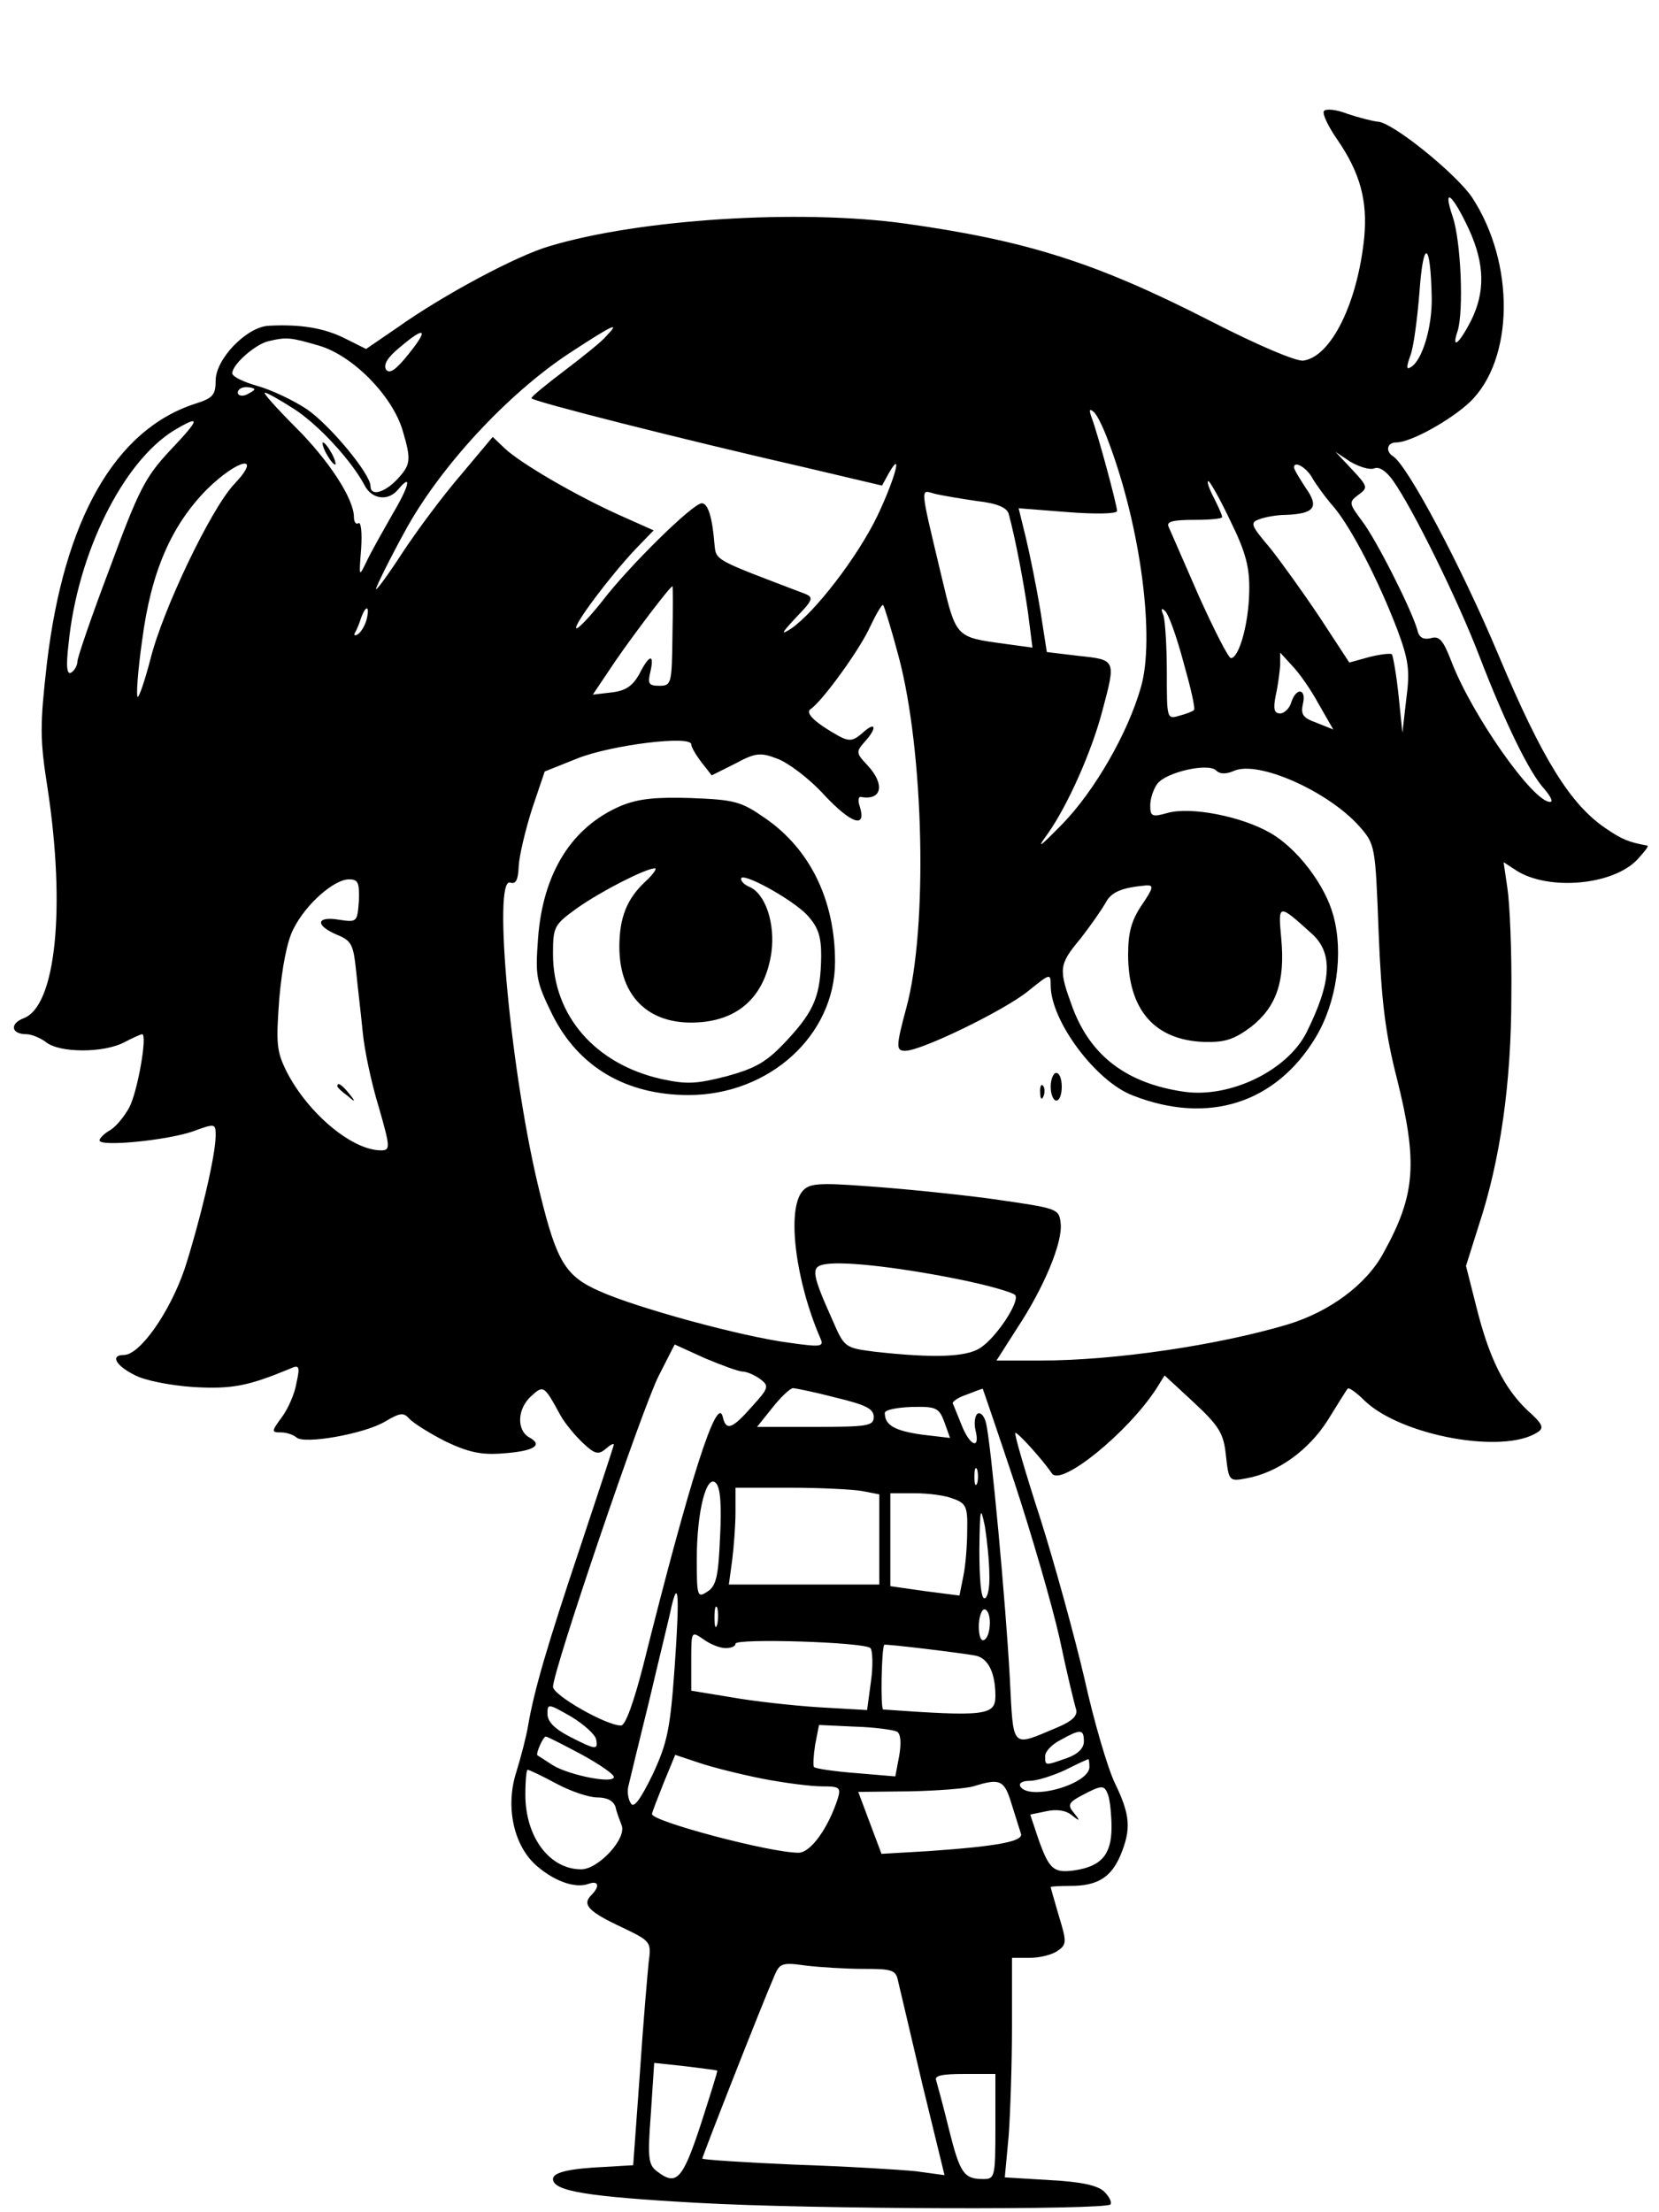 <?xml version="1.0" standalone="no"?>
<!DOCTYPE svg PUBLIC "-//W3C//DTD SVG 20010904//EN"
 "http://www.w3.org/TR/2001/REC-SVG-20010904/DTD/svg10.dtd">
<svg version="1.0" xmlns="http://www.w3.org/2000/svg"
 width="300pt" height="400pt" viewBox="0 0 300 400"
 preserveAspectRatio="xMidYMid meet">

<g transform="translate(0,400) scale(0.1,-0.1)"
fill="#000000" stroke="none">
<path d="M2394 3799 c-3 -5 8 -28 24 -51 42 -61 55 -111 49 -177 -12 -119 -60
-216 -110 -223 -13 -2 -83 28 -167 71 -207 106 -333 146 -555 177 -190 26
-478 8 -641 -41 -59 -17 -192 -88 -275 -147 l-57 -39 -38 19 c-38 19 -80 26
-138 23 -40 -2 -96 -60 -96 -99 0 -26 -5 -32 -37 -42 -145 -47 -237 -209 -268
-468 -13 -114 -13 -138 1 -227 33 -217 15 -394 -43 -416 -26 -10 -23 -29 5
-29 9 0 26 -7 36 -15 25 -19 103 -19 140 0 15 8 31 15 33 15 10 0 -8 -103 -23
-132 -8 -15 -23 -34 -34 -41 -11 -6 -20 -15 -20 -19 0 -12 121 0 168 16 41 15
42 15 42 -7 0 -37 -29 -157 -56 -241 -27 -79 -81 -156 -110 -156 -25 0 -15
-19 19 -36 18 -10 64 -19 107 -22 70 -4 99 2 174 33 17 8 19 5 12 -26 -3 -19
-15 -46 -26 -61 -19 -26 -20 -28 -2 -28 10 0 22 -4 28 -9 13 -13 123 6 161 29
27 16 33 16 43 5 7 -8 36 -26 65 -41 42 -20 65 -25 104 -22 57 4 74 15 48 29
-23 13 -22 52 4 75 22 20 23 19 53 -36 8 -14 26 -36 40 -49 21 -20 28 -22 41
-11 8 7 15 11 15 8 0 -2 -27 -84 -60 -183 -61 -182 -84 -261 -95 -325 -3 -19
-13 -57 -21 -83 -21 -64 -5 -136 38 -172 33 -28 70 -40 93 -31 18 6 20 -5 4
-21 -17 -17 -4 -30 56 -58 52 -25 53 -26 48 -63 -2 -20 -10 -111 -16 -202
l-12 -165 -50 -3 c-66 -3 -95 -10 -95 -22 0 -22 63 -32 260 -43 210 -12 737
-13 748 -3 3 4 -2 14 -11 23 -11 11 -40 18 -98 21 l-82 5 7 75 c3 41 6 131 6
199 l0 123 33 0 c18 0 41 6 50 13 16 11 16 16 2 62 -8 28 -15 51 -15 53 0 1
16 2 36 2 48 0 73 15 90 55 20 48 18 73 -10 131 -13 27 -38 112 -55 189 -18
77 -54 208 -80 290 -27 83 -47 152 -45 154 3 3 50 -49 66 -73 16 -25 137 73
189 153 l15 24 53 -49 c46 -43 54 -56 58 -97 5 -45 6 -46 37 -40 56 10 112 50
147 105 18 29 34 55 36 57 2 3 16 -7 31 -22 66 -63 250 -97 312 -57 13 8 10
15 -18 40 -42 40 -69 94 -92 186 l-19 75 23 73 c39 118 59 257 59 416 1 80 -3
167 -7 193 l-7 48 23 -15 c58 -37 175 -27 219 20 12 13 21 24 18 25 -33 6 -46
11 -75 31 -64 43 -115 125 -194 313 -67 160 -165 344 -191 360 -14 9 -11 25 6
25 26 0 98 40 133 73 80 77 82 251 4 370 -29 43 -145 137 -171 137 -9 1 -33 7
-54 14 -20 8 -40 10 -43 5z m262 -213 c29 -63 30 -114 4 -166 -22 -43 -36 -53
-24 -18 11 37 6 161 -9 206 -19 56 -1 42 29 -22z m-67 -124 c1 -53 -17 -114
-38 -126 -8 -5 -8 0 -1 20 6 14 13 67 17 118 7 96 20 89 22 -12z m-1492 -69
c-8 -10 -43 -38 -76 -63 -33 -25 -60 -47 -60 -50 -1 -5 271 -74 494 -125 l140
-33 12 22 c27 47 11 -11 -21 -78 -36 -74 -113 -174 -156 -203 -19 -12 -17 -8
9 20 32 33 33 37 15 44 -163 62 -159 59 -162 89 -4 50 -12 74 -23 74 -16 0
-132 -114 -180 -177 -23 -29 -44 -51 -47 -49 -5 6 60 93 108 144 l32 33 -65
29 c-79 36 -175 92 -204 119 l-22 21 -57 -68 c-32 -37 -79 -100 -106 -141 -26
-40 -48 -70 -48 -66 0 4 23 51 52 104 63 116 185 248 297 322 81 53 93 58 68
32z m-358 -33 c-23 -29 -35 -37 -41 -28 -5 9 3 22 25 40 46 39 53 34 16 -12z
m-162 15 c61 -18 132 -90 151 -153 16 -54 15 -62 -10 -89 -23 -24 -48 -31 -48
-12 0 22 -73 110 -115 139 -24 16 -64 35 -89 42 -25 7 -46 17 -46 23 0 16 41
52 65 58 34 8 40 7 92 -8z m-117 -79 c0 -2 -7 -6 -15 -10 -8 -3 -15 -1 -15 4
0 6 7 10 15 10 8 0 15 -2 15 -4z m71 -35 c44 -28 104 -93 128 -138 13 -26 43
-30 61 -8 26 31 20 6 -11 -46 -17 -30 -38 -67 -46 -84 -14 -29 -14 -29 -10 22
2 29 0 50 -5 47 -4 -3 -8 2 -8 11 0 33 -45 102 -105 162 -35 35 -60 63 -56 63
4 0 27 -13 52 -29z m1474 -61 c58 -154 84 -355 58 -443 -24 -84 -84 -187 -141
-246 -43 -44 -49 -48 -27 -18 36 51 80 150 99 224 24 90 24 90 -43 97 l-58 7
-12 77 c-7 42 -19 101 -26 130 l-13 53 89 -7 c51 -4 89 -3 89 2 0 10 -34 137
-46 169 -5 14 -4 17 4 10 6 -5 18 -30 27 -55z m-1697 -14 c-45 -48 -57 -71
-109 -212 -33 -87 -59 -163 -59 -170 0 -7 -5 -16 -11 -20 -8 -5 -10 10 -5 52
16 163 98 329 191 386 49 29 47 21 -7 -36z m2177 -33 c9 4 22 -5 34 -22 35
-49 117 -215 156 -317 47 -122 91 -212 118 -241 11 -13 16 -23 10 -23 -31 0
-141 157 -178 253 -15 39 -22 48 -38 43 -13 -3 -21 1 -24 15 -10 36 -74 163
-100 197 -24 32 -24 34 -7 47 18 13 18 15 -11 46 l-30 32 27 -18 c16 -9 34
-15 43 -12z m-2062 -29 c-42 -45 -129 -227 -151 -316 -10 -38 -20 -68 -23 -68
-3 0 0 46 8 102 16 123 52 207 117 273 57 56 102 65 49 9z m1951 10 c6 -10 23
-34 39 -52 32 -39 80 -132 114 -221 20 -54 23 -73 16 -125 l-7 -61 -7 68 c-4
38 -10 71 -12 74 -3 2 -21 0 -41 -5 l-36 -10 -53 81 c-30 45 -71 102 -91 127
-34 40 -36 45 -19 51 10 4 32 8 48 8 52 2 61 14 36 49 -11 17 -21 33 -21 37 0
13 24 -1 34 -21z m-149 -76 c28 -57 35 -84 34 -128 -1 -57 -18 -119 -33 -120
-4 -1 -30 50 -58 112 -27 62 -52 119 -55 126 -4 9 9 12 46 12 28 0 51 2 51 5
0 4 -7 19 -15 35 -9 17 -13 30 -10 30 3 0 21 -32 40 -72z m-458 36 c36 -4 54
-12 57 -23 12 -44 27 -123 35 -179 l8 -63 -51 7 c-88 12 -87 11 -113 120 -41
172 -39 158 -12 151 13 -3 48 -9 76 -13z m-551 -244 c-1 -87 -2 -90 -24 -90
-19 0 -21 4 -16 25 8 34 -2 32 -20 -4 -12 -21 -24 -30 -50 -33 l-34 -4 41 61
c33 48 98 134 103 135 1 0 1 -40 0 -90z m409 -37 c46 -172 53 -492 14 -635
-19 -71 -19 -78 -2 -78 29 0 177 72 221 107 41 33 42 34 42 11 0 -64 82 -174
149 -199 136 -53 258 -14 330 105 38 63 51 152 32 221 -15 55 -65 121 -114
149 -52 30 -144 48 -186 36 -28 -8 -31 -6 -31 14 0 12 6 30 13 39 16 21 92 38
106 24 7 -7 18 -7 32 -1 44 20 171 -37 227 -100 29 -33 29 -35 35 -192 5 -124
12 -182 33 -264 38 -152 34 -210 -24 -315 -31 -58 -98 -107 -174 -130 -128
-38 -314 -65 -444 -65 l-82 0 37 58 c49 74 83 156 79 190 -3 27 -5 27 -123 44
-66 9 -167 19 -225 23 -92 7 -107 5 -119 -9 -29 -34 -12 -164 33 -267 6 -14 0
-15 -56 -7 -86 11 -276 63 -343 93 -62 27 -78 53 -108 175 -53 211 -87 577
-54 564 10 -3 14 5 15 30 1 19 12 65 24 103 l23 68 60 24 c61 24 205 42 205
25 0 -5 9 -20 19 -33 l18 -23 42 21 c37 20 46 21 77 9 19 -7 58 -36 85 -66 48
-51 76 -61 64 -21 -4 11 -3 19 2 18 38 -7 44 23 11 58 -20 21 -20 24 -5 41 24
26 21 39 -3 17 -17 -15 -24 -16 -43 -6 -43 24 -62 42 -51 49 21 14 90 109 108
150 11 23 21 40 23 38 2 -2 15 -44 28 -93z m-962 67 c-3 -11 -10 -23 -16 -27
-5 -3 -8 -2 -5 3 3 5 8 17 11 27 9 24 16 22 10 -3z m1477 -77 c13 -46 22 -84
19 -87 -2 -2 -14 -7 -26 -10 -23 -7 -23 -6 -23 78 0 46 -3 93 -6 103 -5 12 -4
15 3 8 6 -5 21 -47 33 -92z m244 -75 l27 -47 -30 12 c-25 9 -29 15 -25 34 7
28 -12 31 -21 3 -3 -11 -13 -20 -20 -20 -11 0 -13 8 -8 33 4 17 7 42 8 54 l0
23 21 -23 c12 -12 34 -43 48 -69z m-1735 -357 c-3 -38 -3 -39 -36 -34 -41 7
-44 -10 -4 -27 27 -11 30 -18 35 -66 3 -30 9 -80 12 -111 3 -32 16 -93 29
-135 21 -73 21 -78 4 -78 -52 0 -131 66 -170 141 -19 38 -20 51 -14 133 5 56
14 105 26 127 22 44 73 89 100 89 17 0 19 -6 18 -39z m1416 -7 c-19 -28 -25
-50 -25 -90 0 -100 48 -155 138 -158 38 -1 54 5 84 27 46 36 62 82 55 159 -6
65 -6 65 56 9 38 -35 35 -87 -11 -179 -35 -68 -138 -118 -221 -106 -103 15
-168 64 -201 151 -26 71 -26 78 14 126 18 23 38 52 45 64 10 20 29 28 73 32
15 1 14 -4 -7 -35z m-337 -676 c56 -11 105 -25 108 -30 8 -12 -34 -76 -63 -95
-25 -17 -85 -19 -192 -7 -53 7 -54 7 -76 58 -36 80 -38 94 -18 99 29 8 130 -3
241 -25z m-385 -168 c7 0 21 -6 31 -13 17 -13 17 -16 -14 -50 -36 -41 -47 -45
-53 -19 -10 42 -59 -110 -144 -450 -17 -66 -32 -108 -40 -108 -27 0 -123 55
-123 70 0 29 161 503 191 562 l29 57 55 -25 c31 -13 61 -24 68 -24z m168 -47
c54 -13 69 -20 69 -35 0 -16 -10 -18 -105 -18 l-106 0 28 35 c15 19 32 35 37
35 4 0 39 -7 77 -17z m323 -152 c31 -94 68 -221 82 -283 13 -62 27 -120 30
-129 3 -11 -7 -21 -33 -32 -86 -36 -80 -42 -87 90 -7 130 -34 425 -43 460 -3
13 -10 20 -15 17 -5 -3 -7 -17 -4 -30 9 -36 -10 -29 -25 9 -7 17 -14 35 -16
39 -2 3 9 11 24 16 15 6 29 11 30 11 0 1 26 -75 57 -168z m-126 107 l10 -28
-51 6 c-49 7 -67 17 -67 39 0 6 22 10 48 11 45 1 50 -1 60 -28z m59 -110 c-3
-7 -5 -2 -5 12 0 14 2 19 5 13 2 -7 2 -19 0 -25z m-465 -99 c-3 -70 -7 -87
-23 -97 -18 -12 -19 -8 -19 59 0 87 18 156 35 137 8 -9 10 -42 7 -99z m257 85
l31 -6 0 -82 0 -81 -136 0 -136 0 6 44 c3 24 6 63 6 87 l0 44 99 0 c54 0 113
-3 130 -6z m165 -14 c23 -8 26 -15 25 -57 0 -27 -3 -64 -7 -83 l-7 -35 -62 8
-63 9 0 84 0 84 44 0 c25 0 56 -4 70 -10z m65 -137 c1 -24 -3 -43 -9 -43 -6 0
-9 35 -9 88 1 76 2 81 10 42 4 -25 8 -64 8 -87z m-569 -167 c-8 -112 -13 -137
-40 -195 -22 -45 -34 -61 -39 -52 -5 7 -7 21 -5 30 2 9 19 79 38 156 18 77 37
153 40 169 13 55 15 20 6 -108z m77 77 c-3 -10 -5 -4 -5 12 0 17 2 24 5 18 2
-7 2 -21 0 -30z m493 3 c0 -14 -4 -28 -10 -31 -6 -4 -10 7 -10 24 0 17 5 31
10 31 6 0 10 -11 10 -24z m-478 -46 c10 0 18 3 18 8 0 10 233 3 244 -8 4 -4 5
-32 1 -60 l-7 -52 -87 5 c-47 3 -119 11 -158 18 l-73 12 0 54 c0 54 0 54 22
39 12 -9 30 -16 40 -16z m454 -14 c22 -6 34 -32 34 -73 0 -35 -20 -37 -203
-24 -5 1 -3 110 2 117 2 2 150 -16 167 -20z m-688 -151 c4 -20 -1 -19 -48 5
-27 14 -40 27 -40 41 0 19 1 19 43 -5 23 -14 43 -32 45 -41z m544 14 c7 -4 8
-21 4 -44 l-7 -37 -71 6 c-39 3 -73 8 -76 11 -2 2 -1 20 2 40 l7 36 65 -3 c36
-1 70 -6 76 -9z m338 -18 c0 -12 -11 -23 -31 -30 -40 -14 -39 -14 -39 4 0 8
12 21 28 29 36 20 42 20 42 -3z m-909 -23 c33 -18 59 -36 59 -41 0 -13 -80 3
-110 21 -14 9 -26 17 -28 18 -4 2 10 34 15 34 3 0 32 -15 64 -32z m327 -44
c41 -8 89 -14 109 -14 31 0 34 -2 28 -22 -17 -53 -49 -98 -71 -98 -52 0 -266
57 -265 70 0 3 10 28 21 56 l21 51 42 -14 c23 -8 75 -21 115 -29z m592 21 c0
-31 -109 -62 -125 -35 -3 6 4 10 17 10 13 0 41 9 63 19 22 11 41 20 43 20 1 1
2 -6 2 -14z m-964 -30 c26 -14 59 -25 74 -25 18 0 29 -6 33 -17 2 -10 8 -25
11 -33 10 -24 -42 -80 -73 -80 -57 0 -101 58 -101 135 0 25 2 45 4 45 3 0 26
-11 52 -25z m823 -36 c7 -23 15 -47 17 -54 6 -14 -38 -23 -166 -32 l-86 -5
-21 56 -21 56 92 1 c50 1 102 5 116 9 48 15 56 12 69 -31z m175 15 c3 -9 6
-35 6 -58 0 -50 -19 -71 -68 -78 -37 -5 -45 2 -65 59 l-14 42 29 6 c18 4 35 2
46 -7 15 -12 16 -11 4 4 -12 14 -10 19 15 32 36 19 40 19 47 0z m-443 -314
c53 0 59 -2 63 -22 3 -13 23 -97 44 -187 l40 -164 -51 7 c-29 3 -127 9 -219
12 -93 4 -168 9 -168 11 0 4 107 277 131 332 9 21 14 23 56 17 25 -3 72 -6
104 -6z m-264 -184 c1 -1 -13 -45 -30 -98 -33 -100 -44 -111 -79 -84 -16 12
-17 25 -11 105 l6 91 56 -6 c31 -4 57 -7 58 -8z m503 -101 c0 -92 -1 -95 -22
-95 -35 0 -42 10 -62 90 -10 41 -21 81 -23 88 -4 9 10 12 51 12 l56 0 0 -95z"/>
<path d="M590 3180 c6 -11 13 -20 16 -20 2 0 0 9 -6 20 -6 11 -13 20 -16 20
-2 0 0 -9 6 -20z"/>
<path d="M1123 2543 c-89 -38 -141 -121 -150 -239 -5 -69 -4 -78 26 -139 47
-94 133 -145 246 -145 146 0 265 108 265 241 0 111 -45 204 -127 260 -43 30
-55 33 -133 36 -64 2 -95 -1 -127 -14z m43 -138 c-32 -30 -46 -64 -46 -117 0
-93 57 -145 150 -136 71 7 114 51 125 126 7 53 -11 107 -41 119 -7 3 -14 9
-14 14 0 14 93 -37 120 -66 19 -21 25 -37 25 -73 -1 -72 -12 -99 -61 -152 -37
-40 -56 -51 -110 -66 -55 -14 -72 -15 -118 -5 -120 27 -196 115 -196 226 0 50
2 53 45 84 43 30 121 70 139 71 5 0 -3 -11 -18 -25z"/>
<path d="M1900 2035 c0 -14 5 -25 10 -25 6 0 10 11 10 25 0 14 -4 25 -10 25
-5 0 -10 -11 -10 -25z"/>
<path d="M1881 2024 c0 -11 3 -14 6 -6 3 7 2 16 -1 19 -3 4 -6 -2 -5 -13z"/>
<path d="M610 2036 c0 -2 8 -10 18 -17 15 -13 16 -12 3 4 -13 16 -21 21 -21
13z"/>
</g>
</svg>
